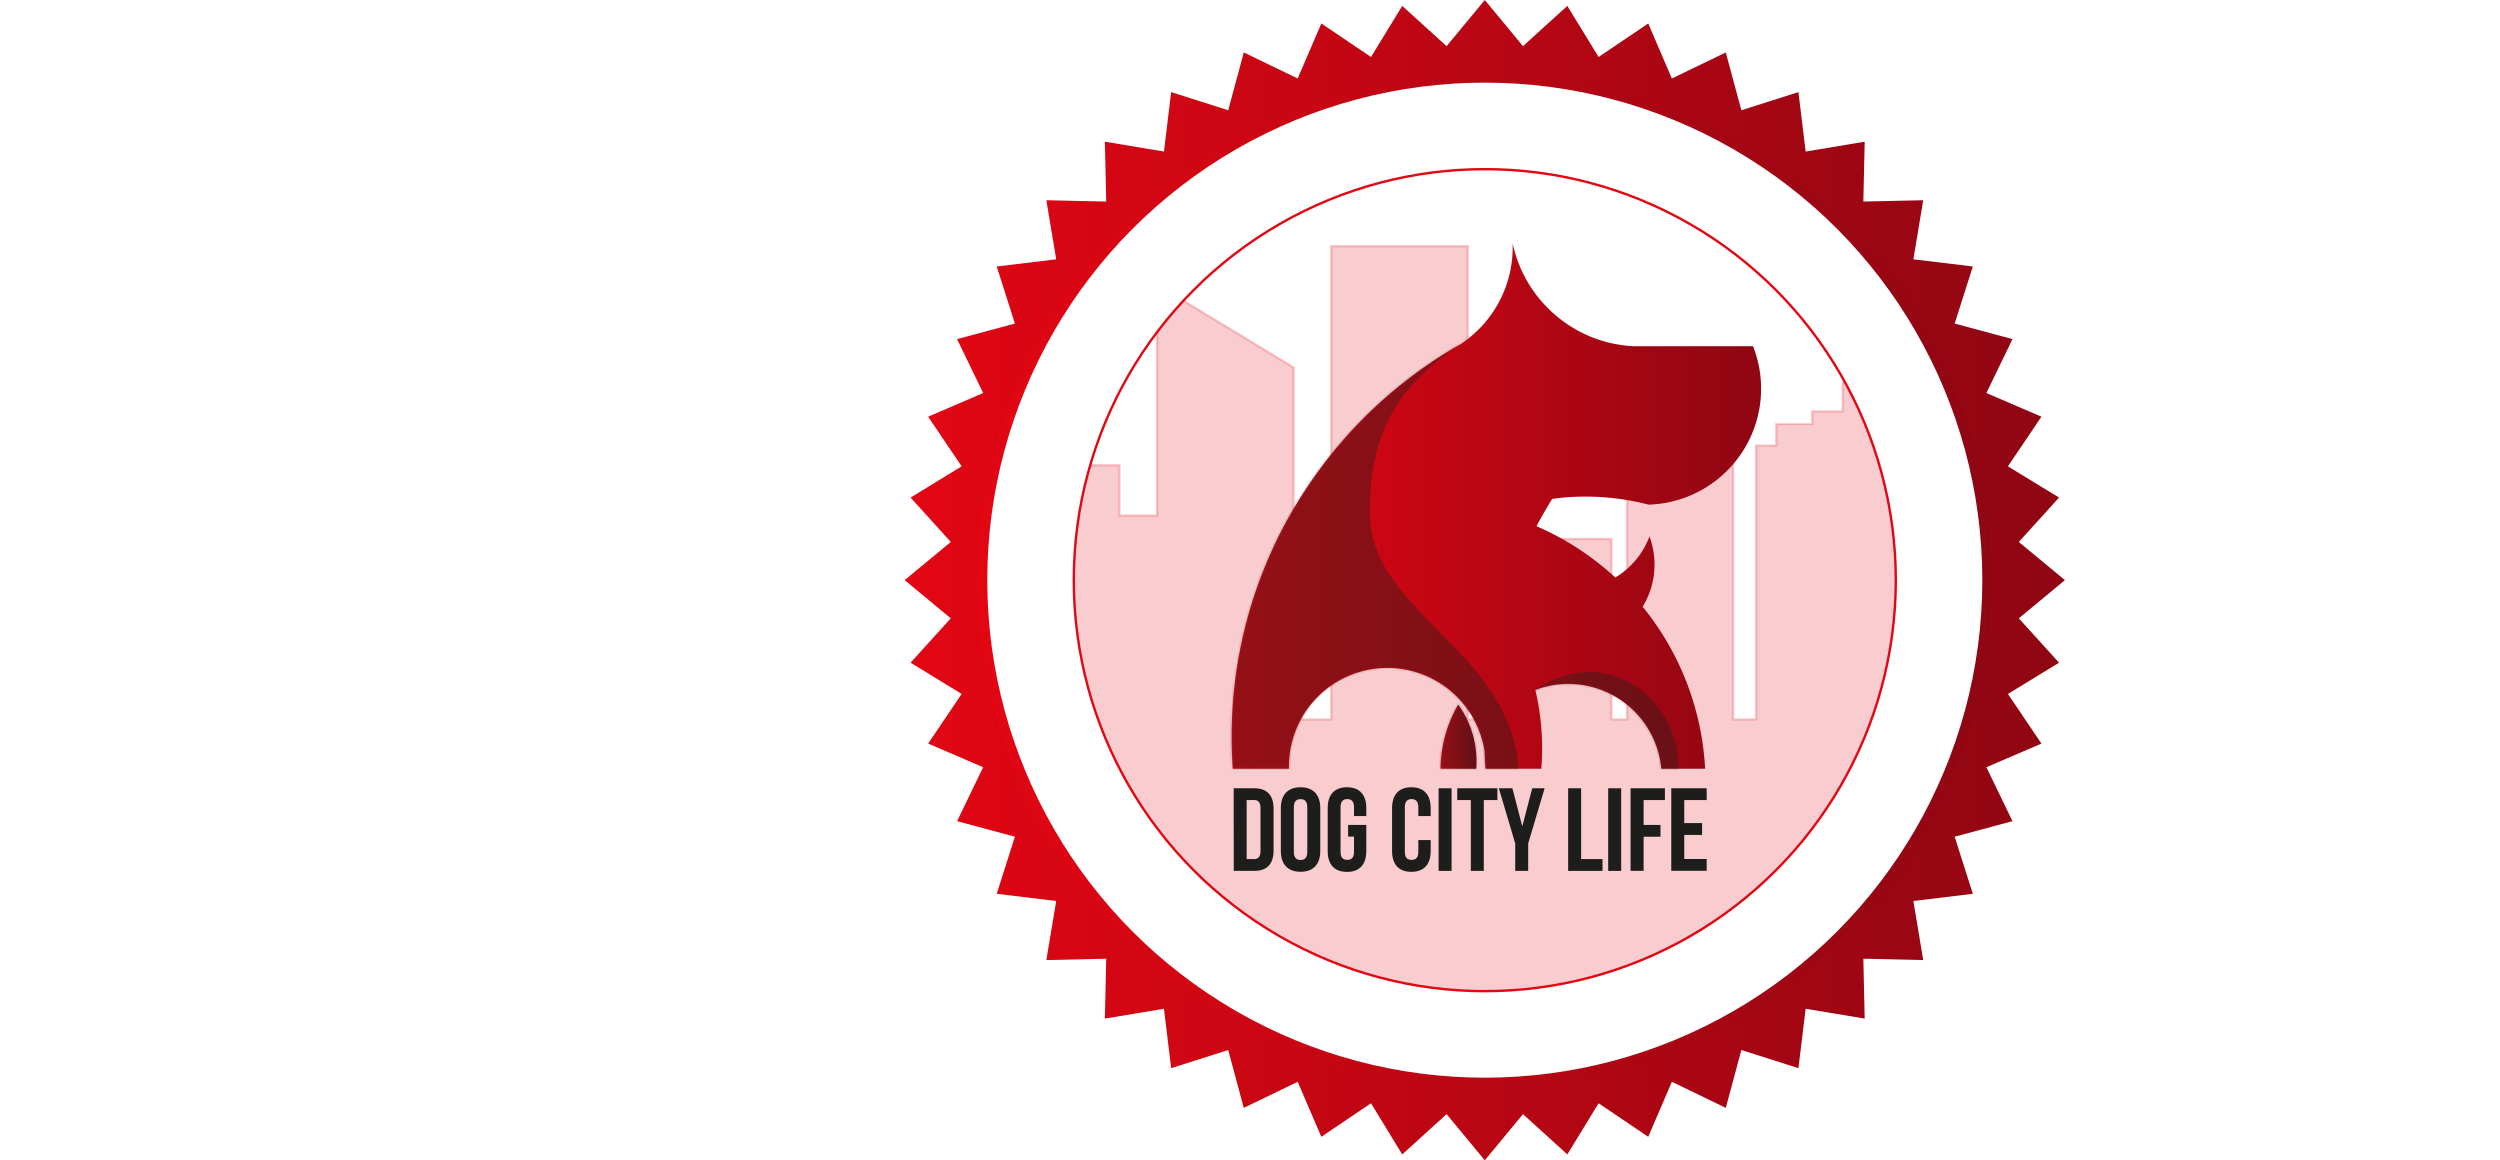 <svg xmlns="http://www.w3.org/2000/svg" xmlns:xlink="http://www.w3.org/1999/xlink" viewBox="0 0 1036.44 481.03"><defs><style>.cls-1{fill:#1d1d1b;}.cls-2{fill:none;}.cls-2,.cls-7{stroke:#e30613;}.cls-2,.cls-5,.cls-7{stroke-miterlimit:10;}.cls-3{fill:url(#Nepojmenovaný_přechod_11);}.cls-4,.cls-5{fill:#fff;}.cls-5{stroke-width:4px;stroke:url(#Nepojmenovaný_přechod_11-2);}.cls-6{clip-path:url(#clip-path);}.cls-7{fill:#e30613;opacity:0.2;}.cls-8{fill:url(#Nepojmenovaný_přechod_11-3);}.cls-9{fill:url(#Nepojmenovaný_přechod_11-4);}.cls-10{mask:url(#mask);}.cls-11{opacity:0.4;}.cls-12{filter:url(#luminosity-invert);}</style><linearGradient id="Nepojmenovaný_přechod_11" x1="375.05" y1="240.52" x2="856.07" y2="240.52" gradientUnits="userSpaceOnUse"><stop offset="0" stop-color="#e30613"/><stop offset="1" stop-color="#8f0613"/></linearGradient><linearGradient id="Nepojmenovaný_přechod_11-2" x1="405.3" y1="240.52" x2="825.82" y2="240.52" xlink:href="#Nepojmenovaný_přechod_11"/><clipPath id="clip-path"><circle class="cls-2" cx="615.56" cy="240.52" r="170.39"/></clipPath><linearGradient id="Nepojmenovaný_přechod_11-3" x1="510.66" y1="209.81" x2="730.15" y2="209.81" xlink:href="#Nepojmenovaný_přechod_11"/><linearGradient id="Nepojmenovaný_přechod_11-4" x1="597.22" y1="305.39" x2="612.1" y2="305.39" xlink:href="#Nepojmenovaný_přechod_11"/><filter id="luminosity-invert" filterUnits="userSpaceOnUse" color-interpolation-filters="sRGB"><feColorMatrix values="-1 0 0 0 1 0 -1 0 0 1 0 0 -1 0 1 0 0 0 1 0"/></filter><mask id="mask" x="498.03" y="100.93" width="232.12" height="228.74" maskUnits="userSpaceOnUse"><g class="cls-12"><path class="cls-1" d="M657.4,205.88c2.62,0,5.18.1,7.74.29h0c2.27.17,4.54.41,6.77.74h0a101.61,101.61,0,0,1,11.52,2.29h.1c.78,0,1.53-.06,2.29-.12a48.09,48.09,0,0,0,44.29-47.92,47.36,47.36,0,0,0-3.36-17.63H677.15a53.61,53.61,0,0,1-32.26-12.85,42.36,42.36,0,0,1-3.77-3.55,53.67,53.67,0,0,1-14-26.2c0,.54,0,1.06,0,1.61a48,48,0,0,1-21.71,40.19l-.23.14c-.35.17-.68.37-1.05.58-1,.56-2,1.14-2.94,1.75A188,188,0,0,0,540,204.91,184.17,184.17,0,0,0,528,226.68a186.09,186.09,0,0,0-17.38,78.82c0,4.44.15,8.82.46,13.19h23.3c0-.33,0-.68,0-1a40.79,40.79,0,0,1,80.18-10.59,39.58,39.58,0,0,1,.93,4.38.18.18,0,0,0,0,.1c.06,2.39.18,4.75.35,7.12H639c.21-2.77.33-5.57.33-8.4a105.92,105.92,0,0,0-2.8-24.27,38.14,38.14,0,0,1,13.68-2.5,38.71,38.71,0,0,1,38.53,35.17h18.16A116,116,0,0,0,681,251.53a33.4,33.4,0,0,0,2.83-29.12,33.46,33.46,0,0,1-14.18,17A116.53,116.53,0,0,0,637,218.14q3.06-5.79,6.52-11.33A102.17,102.17,0,0,1,657.4,205.88Z"/><path class="cls-1" d="M597.22,318.69H612c.08-1,.12-2,.12-2.95v-.17a40.52,40.52,0,0,0-7.57-23.48A53.64,53.64,0,0,0,597.22,318.69Z"/></g></mask></defs><title>pecet</title><g id="Vrstva_2" data-name="Vrstva 2"><g id="Vrstva_1-2" data-name="Vrstva 1"><polygon class="cls-3" points="615.56 0 631.39 19.13 649.78 2.44 662.74 23.63 683.32 9.73 693.12 32.55 715.47 21.74 721.93 45.71 745.59 38.18 748.58 62.83 773.06 58.74 772.5 83.56 797.32 83.01 793.24 107.5 817.89 110.48 810.36 134.14 834.33 140.59 823.51 162.94 846.33 172.75 832.44 193.33 853.63 206.28 836.95 224.68 856.07 240.51 836.95 256.34 853.63 274.74 832.44 287.69 846.33 308.27 823.51 318.07 834.33 340.43 810.36 346.88 817.89 370.55 793.24 373.53 797.32 398.02 772.5 397.46 773.06 422.29 748.58 418.21 745.59 442.84 721.93 435.31 715.47 459.3 693.12 448.48 683.32 471.29 662.74 457.39 649.78 478.59 631.39 461.9 615.56 481.04 599.72 461.9 581.33 478.59 568.38 457.39 547.79 471.29 537.99 448.48 515.64 459.3 509.18 435.31 485.53 442.84 482.55 418.21 458.05 422.29 458.62 397.46 433.79 398.02 437.88 373.53 413.22 370.55 420.75 346.88 396.78 340.43 407.6 318.07 384.79 308.27 398.68 287.69 377.5 274.74 394.17 256.34 375.05 240.51 394.17 224.68 377.5 206.28 398.68 193.33 384.79 172.75 407.6 162.94 396.78 140.59 420.75 134.14 413.22 110.48 437.88 107.5 433.79 83.01 458.62 83.56 458.05 58.74 482.55 62.83 485.53 38.18 509.19 45.71 515.64 21.74 537.99 32.55 547.79 9.73 568.38 23.63 581.33 2.44 599.72 19.13 615.56 0"/><circle class="cls-4" cx="615.56" cy="240.52" r="191.22"/><circle class="cls-5" cx="615.56" cy="240.52" r="208.26"/><g class="cls-6"><polygon class="cls-7" points="950.7 298.25 950.7 200.34 926.87 200.34 926.87 116.95 867.29 116.95 867.29 298.25 840.66 298.25 840.66 200.34 793.7 200.34 793.7 158.65 763.91 158.65 763.91 170.56 751.29 170.56 751.29 175.77 736.4 175.77 736.4 184.71 727.99 184.71 727.99 298.25 718.52 298.25 718.52 158.65 674.54 158.65 674.54 298.25 668.06 298.25 668.06 223.42 611.46 223.42 611.46 298.25 608.48 298.25 608.48 102.06 551.89 102.06 551.89 298.25 536.29 298.25 536.29 152.32 479.69 118.07 479.69 213.74 464.09 213.74 464.09 192.9 427.12 192.9 427.12 298.25 352.21 298.25 352.21 135.19 293.25 135.19 293.25 298.25 229.55 298.25 229.55 76.75 170.59 76.75 170.59 195.87 151.71 195.87 151.71 167.58 92.75 167.58 92.75 223.42 73.82 223.42 73.82 298.25 57.08 298.25 57.08 158.65 0.5 158.65 0.5 464.38 1035.94 464.38 1035.94 298.25 950.7 298.25"/></g><circle class="cls-2" cx="615.56" cy="240.52" r="170.39"/><path class="cls-8" d="M657.4,205.88c2.62,0,5.18.1,7.74.29h0c2.27.17,4.54.41,6.77.74h0a101.61,101.61,0,0,1,11.52,2.29h.1c.78,0,1.53-.06,2.29-.12a48.09,48.09,0,0,0,44.29-47.92,47.36,47.36,0,0,0-3.36-17.63H677.15a53.61,53.61,0,0,1-32.26-12.85,42.36,42.36,0,0,1-3.77-3.55,53.67,53.67,0,0,1-14-26.2c0,.54,0,1.06,0,1.61a48,48,0,0,1-21.71,40.19l-.23.14c-.35.17-.68.37-1.05.58-1,.56-2,1.14-2.94,1.75A188,188,0,0,0,540,204.91,184.17,184.17,0,0,0,528,226.68a186.09,186.09,0,0,0-17.38,78.82c0,4.44.15,8.82.46,13.19h23.3c0-.33,0-.68,0-1a40.79,40.79,0,0,1,80.18-10.59,39.58,39.58,0,0,1,.93,4.38.18.18,0,0,0,0,.1c.06,2.39.18,4.75.35,7.12H639c.21-2.77.33-5.57.33-8.4a105.92,105.92,0,0,0-2.8-24.27,38.14,38.14,0,0,1,13.68-2.5,38.71,38.71,0,0,1,38.53,35.17h18.16A116,116,0,0,0,681,251.53a33.4,33.4,0,0,0,2.83-29.12,33.46,33.46,0,0,1-14.18,17A116.53,116.53,0,0,0,637,218.14q3.06-5.79,6.52-11.33A102.17,102.17,0,0,1,657.4,205.88Z"/><path class="cls-9" d="M597.22,318.69H612c.08-1,.12-2,.12-2.95v-.17a40.52,40.52,0,0,0-7.57-23.48A53.64,53.64,0,0,0,597.22,318.69Z"/><path class="cls-1" d="M511.45,326.8H520c5.39,0,8,3,8,8.46v17.33c0,5.48-2.64,8.46-8,8.46h-8.51Zm5.38,4.89v24.47h3c1.72,0,2.75-.88,2.75-3.33V335c0-2.45-1-3.33-2.75-3.33Z"/><path class="cls-1" d="M531,335c0-5.48,2.89-8.62,8.18-8.62s8.17,3.14,8.17,8.62v17.81c0,5.48-2.89,8.61-8.17,8.61s-8.18-3.13-8.18-8.61Zm5.39,18.16c0,2.44,1.08,3.37,2.79,3.37s2.79-.93,2.79-3.37V334.67c0-2.44-1.08-3.37-2.79-3.37s-2.79.93-2.79,3.37Z"/><path class="cls-1" d="M558.89,342h7.54v10.86c0,5.48-2.74,8.61-8,8.61s-8-3.13-8-8.61V335c0-5.48,2.74-8.62,8-8.62s8,3.14,8,8.62v3.33h-5.09v-3.68c0-2.44-1.08-3.37-2.79-3.37s-2.79.93-2.79,3.37v18.51c0,2.44,1.08,3.32,2.79,3.32s2.79-.88,2.79-3.32v-6.32h-2.45Z"/><path class="cls-1" d="M593.12,348.28v4.55c0,5.48-2.75,8.61-8,8.61s-8-3.13-8-8.61V335c0-5.48,2.74-8.62,8-8.62s8,3.14,8,8.62v3.33H588v-3.68c0-2.44-1.08-3.37-2.79-3.37s-2.79.93-2.79,3.37v18.51c0,2.44,1.07,3.32,2.79,3.32s2.79-.88,2.79-3.32v-4.9Z"/><path class="cls-1" d="M596.41,326.8h5.38v34.25h-5.38Z"/><path class="cls-1" d="M604.14,326.8h16.64v4.89h-5.63v29.36h-5.38V331.69h-5.63Z"/><path class="cls-1" d="M628.18,349.7l-6.8-22.9H627l4.06,15.61h.1l4.06-15.61h5.14l-6.81,22.9v11.35h-5.38Z"/><path class="cls-1" d="M650.12,326.8h5.38v29.36h8.86v4.89H650.12Z"/><path class="cls-1" d="M666.72,326.8h5.38v34.25h-5.38Z"/><path class="cls-1" d="M681.4,342h7v4.89h-7v14.14H676V326.8h14.24v4.89H681.4Z"/><path class="cls-1" d="M698.25,341.23h7.39v4.9h-7.39v10h9.3v4.89H692.87V326.8h14.68v4.89h-9.3Z"/><g class="cls-10"><g class="cls-11"><path class="cls-1" d="M695.91,320.14c1-30.39-30-54.18-59.39-34.12,8.46,8.9,48.72,35.58,48.72,35.58Z"/><path class="cls-1" d="M612.16,136.82c-18.75,15.84-44.29,27.48-44.29,75.66,0,44.4,66,58.19,61.75,117C570.78,330.81,498,322.73,498,322.73l20.37-145.5Z"/></g></g></g></g></svg>